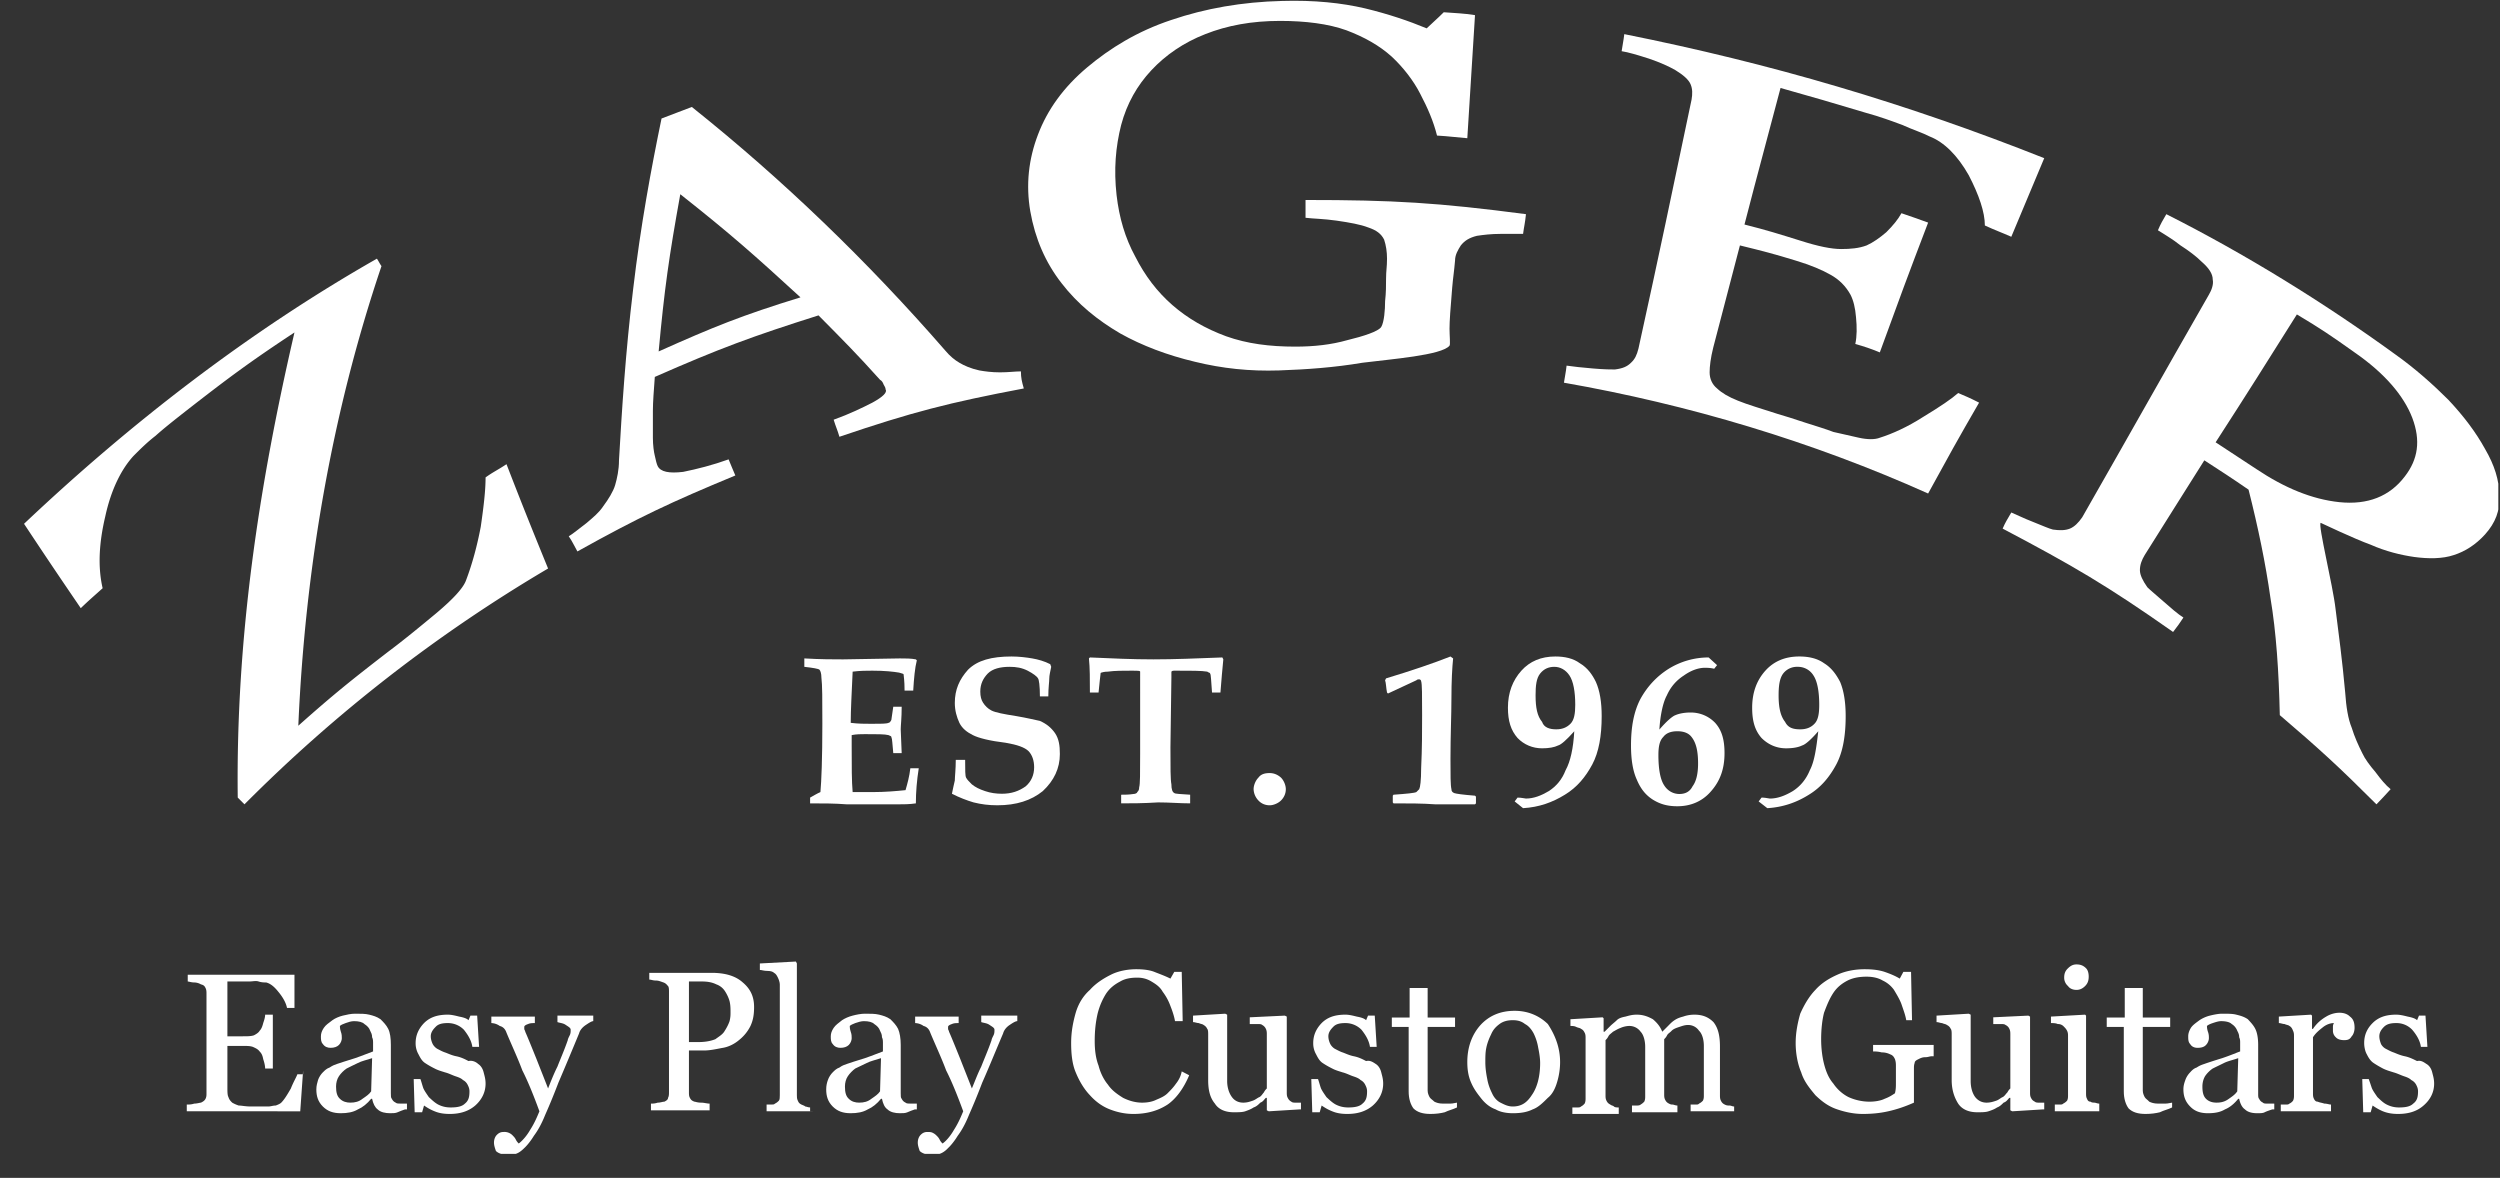 <svg version="1.2" baseProfile="tiny-ps" xmlns="http://www.w3.org/2000/svg" width="104" height="49"><rect width="100%" height="100%" fill="#333333" stroke="none"/><defs><clipPath clipPathUnits="userSpaceOnUse" id="cp1"><path d="M1 0h102.93v48H1V0Z"/></clipPath></defs><style>.shp0{fill:#fff}</style><g id="Web 1366 – 6"><g id="Group 298" clip-path="url(#cp1)"><path id="Path 100" class="shp0" d="M21.07 19.31c.67 1.73 1.02 2.6 1.73 4.34a62.844 62.844 0 0 0-12.63 9.81l-.28-.28c-.08-6.62.87-12.92 2.36-19.35-1.85 1.22-2.75 1.89-4.52 3.27-.51.4-.95.75-1.26 1.03-.35.27-.63.55-.91.83-.51.55-.94 1.41-1.18 2.52-.27 1.14-.31 2.13-.11 2.99-.4.36-.59.52-.91.83-.94-1.38-1.42-2.09-2.36-3.51 4.45-4.21 9.36-8 14.68-11.03.08.12.11.2.19.31-2.08 6.15-3.18 12.65-3.46 19.12 1.46-1.3 2.2-1.89 3.74-3.08.63-.47 1.3-1.02 2.01-1.61.7-.59 1.1-1.03 1.22-1.34.27-.71.47-1.46.62-2.25.12-.83.2-1.5.2-2.05.32-.23.51-.31.87-.55Z"/><path id="Path 101" fill-rule="evenodd" class="shp0" d="M42.59 16.16c-3.11.59-4.64.98-7.67 2.01-.08-.28-.16-.44-.24-.71.67-.24 1.22-.51 1.61-.71.44-.24.63-.43.55-.55 0-.08-.04-.12-.08-.2-.03-.08-.07-.16-.15-.2-.99-1.1-1.5-1.61-2.56-2.68-2.75.87-4.13 1.38-6.81 2.56-.04.56-.08 1.03-.08 1.42v1.11c0 .31.04.59.08.75.04.19.08.35.12.43.12.24.47.31 1.06.24.59-.12 1.22-.28 1.89-.52.12.28.16.4.28.67-2.68 1.11-4.02 1.74-6.57 3.16-.16-.28-.2-.4-.36-.63.2-.12.43-.32.75-.56.27-.23.51-.43.67-.67.23-.31.43-.63.51-.9.08-.28.16-.63.16-1.03.12-2.09.27-4.49.59-7.13.31-2.64.75-5.01 1.18-7.09.51-.2.75-.28 1.26-.48 3.81 3.04 7.32 6.43 10.54 10.13.2.24.4.4.59.51.2.12.47.24.83.32.23.04.51.08.86.08.36 0 .63-.04.87-.04 0 .27.04.43.12.71Zm-9.29-3.79c-1.93-1.77-2.91-2.64-5-4.29-.47 2.6-.66 3.94-.9 6.54 2.28-1.02 3.46-1.5 5.9-2.25Z"/><path id="Path 102" class="shp0" d="M63.36 9.73h-.94c-.39 0-.71.04-.98.08-.32.08-.51.2-.67.4-.12.19-.24.39-.24.63-.04.47-.08.67-.12 1.14-.07.83-.11 1.38-.11 1.69 0 .28.04.67 0 .71-.32.4-2.44.56-3.62.71-1.18.2-2.33.28-3.47.32-1.22.04-2.36-.08-3.5-.36-1.14-.27-2.2-.67-3.11-1.18-.94-.55-1.77-1.22-2.44-2.09-.67-.86-1.1-1.85-1.3-2.99-.19-1.11-.07-2.17.32-3.19.39-1.03 1.06-1.97 2.05-2.8.94-.79 2.08-1.5 3.5-1.97 1.41-.48 2.95-.75 4.6-.79 1.34-.04 2.48.08 3.46.31.99.24 1.81.52 2.56.83.28-.27.43-.39.71-.67.51.04.79.04 1.3.12-.12 2.05-.2 3.07-.32 5.12-.51-.04-.74-.08-1.26-.11-.15-.6-.39-1.15-.7-1.74-.28-.55-.71-1.1-1.18-1.54-.52-.47-1.15-.82-1.89-1.1-.75-.27-1.7-.39-2.76-.39-1.18 0-2.2.19-3.11.55-.9.35-1.65.87-2.24 1.5-.59.63-1.02 1.38-1.26 2.28-.23.91-.31 1.85-.19 2.92.11.94.35 1.77.78 2.56.4.79.91 1.46 1.54 2.01.63.55 1.37.98 2.24 1.3.87.31 1.81.43 2.87.43.79 0 1.5-.08 2.17-.27.66-.16 1.29-.36 1.41-.55.12-.2.16-.71.16-1.07.04-.35.04-.67.04-.94 0-.32.04-.48.04-.83 0-.28-.04-.55-.12-.79-.12-.24-.31-.39-.67-.51-.31-.12-.75-.2-1.3-.28-.55-.08-.98-.08-1.3-.12v-.74c3.66 0 5.51.11 9.17.59-.04.39-.08.51-.12.82Z"/><path id="Path 103" class="shp0" d="M82.33 16.75c-.87 1.5-1.3 2.28-2.12 3.78-4.84-2.17-9.96-3.7-15.15-4.61.04-.27.08-.43.11-.71.28.04.63.08 1.11.12.47.04.74.04.9.04.32-.04.51-.12.67-.28.16-.15.24-.31.31-.59.91-4.14 1.34-6.22 2.21-10.36.04-.24.04-.44-.04-.63-.08-.2-.32-.4-.63-.59-.28-.16-.63-.32-1.1-.48-.47-.15-.87-.27-1.14-.31.04-.28.08-.44.11-.71 6.1 1.22 11.73 2.88 17.47 5.16-.55 1.3-.82 1.97-1.37 3.27-.43-.19-.67-.27-1.1-.47 0-.55-.24-1.26-.67-2.09-.47-.83-1.03-1.38-1.62-1.61-.31-.16-.7-.28-1.14-.48-.43-.16-.94-.35-1.53-.51-1.42-.43-2.13-.63-3.54-1.03-.59 2.25-.91 3.39-1.5 5.68.95.24 1.42.39 2.32.67.75.24 1.3.35 1.7.35.39 0 .74-.03 1.06-.15.27-.12.55-.32.82-.55.28-.28.48-.52.63-.79.44.15.67.23 1.11.39-.83 2.17-1.22 3.23-2.01 5.4-.39-.16-.63-.24-1.02-.35.07-.32.07-.71.03-1.11-.03-.39-.11-.71-.23-.94-.2-.36-.47-.63-.83-.83-.35-.2-.82-.4-1.45-.59-.91-.28-1.38-.4-2.32-.63-.44 1.69-.67 2.56-1.11 4.25-.11.44-.15.79-.15 1.03 0 .27.11.51.31.67.2.19.47.35.87.51.39.16.94.32 1.65.55.27.08.67.2 1.14.36.47.15.87.27 1.18.39l1.06.24c.36.08.67.08.87 0 .51-.16 1.14-.44 1.81-.87.71-.43 1.18-.75 1.45-.99.28.12.48.2.87.4Z"/><path id="Path 104" fill-rule="evenodd" class="shp0" d="M98.86 33.46c-1.58-1.58-2.36-2.29-4.02-3.71-.04-1.81-.15-3.46-.39-4.88-.2-1.42-.51-2.92-.91-4.5-.74-.51-1.1-.74-1.84-1.22-.99 1.58-1.5 2.37-2.48 3.94-.12.2-.2.4-.2.63 0 .2.12.44.31.71.12.12.36.32.67.59.32.28.59.52.83.67-.16.24-.24.36-.43.6-2.76-1.94-4.17-2.76-7.09-4.3.12-.28.2-.39.36-.67.2.08.51.24.9.39.4.16.67.28.83.32.28.04.51.04.71-.04.19-.08.35-.24.51-.47 2.12-3.71 3.15-5.56 5.27-9.26.12-.2.2-.44.16-.63 0-.24-.16-.48-.47-.75-.2-.2-.51-.44-.87-.67-.35-.28-.71-.48-.94-.63.12-.28.19-.4.35-.67 3.27 1.65 6.53 3.66 9.52 5.83.83.59 1.58 1.26 2.21 1.89.63.67 1.14 1.34 1.53 2.05.39.67.59 1.3.59 1.93.04.63-.16 1.14-.59 1.62-.39.43-.83.71-1.3.86-.47.16-1.06.16-1.65.08-.55-.08-1.18-.23-1.81-.51-.67-.24-2.08-.91-2.08-.91-.12.08.51 2.6.62 3.59.12.95.28 2.13.4 3.47.04.59.12 1.1.27 1.46.12.39.28.74.44 1.06.11.24.31.51.55.79.23.31.43.55.63.71-.28.31-.36.39-.59.63Zm1.18-13.64c.55-.71.67-1.49.31-2.44-.35-.91-1.14-1.85-2.4-2.72-.94-.67-1.41-.99-2.4-1.58-1.34 2.13-2.01 3.2-3.38 5.32l1.69 1.11c1.18.79 2.32 1.26 3.46 1.38 1.18.12 2.09-.24 2.72-1.07Z"/><path id="Path 105" class="shp0" d="M33.7 33.42v-.24c.15-.08.27-.16.43-.23.04-.44.08-1.38.08-2.84 0-.99 0-1.62-.04-1.93 0-.16-.04-.28-.08-.32-.04-.04-.27-.08-.63-.12v-.35c.67.04 1.22.04 1.61.04l2.36-.04c.24 0 .48 0 .67.04l.04.04c-.08.31-.12.75-.15 1.26h-.36c0-.43-.04-.63-.04-.67 0-.04-.08-.04-.19-.08-.24-.04-.59-.08-1.11-.08-.23 0-.51 0-.82.04-.04.91-.08 1.58-.08 2.13.31.04.59.04.86.04.4 0 .63 0 .71-.04.04 0 .08-.04.12-.12 0-.04.04-.24.08-.55h.35c0 .47-.04.79-.04.94l.04.99h-.35c-.04-.39-.04-.59-.08-.67 0-.04-.04-.04-.12-.08-.15-.04-.47-.04-.98-.04-.16 0-.36 0-.55.04v.47c0 .83 0 1.46.04 1.9h.86c.48 0 .95-.04 1.34-.08.08-.28.16-.56.2-.91h.35c-.08.51-.12.99-.12 1.46-.27.04-.51.04-.74.04h-2.13c-.51-.04-1.02-.04-1.53-.04Z"/><path id="Path 106" class="shp0" d="M39.76 31.61h.39c0 .43 0 .67.04.74.04.08.12.16.24.28.15.12.31.2.55.28.23.08.47.11.7.11.4 0 .71-.11.99-.31.23-.2.35-.47.35-.79 0-.28-.08-.51-.23-.67-.16-.16-.48-.27-.95-.35-.67-.08-1.14-.2-1.37-.32-.24-.12-.44-.27-.56-.51-.11-.24-.19-.51-.19-.83 0-.55.19-.98.55-1.38.39-.39.98-.55 1.81-.55.31 0 .63.04.86.08.24.04.52.12.75.24l.04.11c-.04.2-.08.36-.08.48 0 .15-.04.39-.04.75h-.35c0-.44-.04-.71-.08-.75-.04-.08-.2-.2-.43-.32-.24-.12-.47-.16-.75-.16-.39 0-.71.08-.91.28-.19.2-.31.43-.31.75 0 .2.04.35.12.47.08.12.19.24.35.32.16.08.51.15 1.03.23.47.08.78.16.98.2.27.12.47.28.63.51.16.24.2.51.2.87 0 .59-.24 1.1-.71 1.54-.48.39-1.1.59-1.89.59-.36 0-.67-.04-.99-.12-.27-.08-.59-.2-.9-.36.04-.19.08-.39.12-.55 0-.15.04-.47.04-.86Z"/><path id="Path 107" class="shp0" d="M46.64 33.42v-.36c.16 0 .32 0 .51-.03.08 0 .16-.04.16-.08.04-.04.08-.08.08-.2.04-.12.04-.59.04-1.38V27.94c0-.04-.12-.04-.32-.04-.39 0-.74 0-1.02.04-.16 0-.27.04-.27.04-.04 0-.04.04-.04.08s-.04.28-.08.75h-.36c0-.55 0-1.03-.04-1.42l.04-.04c.91.04 1.77.08 2.64.08.87 0 1.81-.04 2.87-.08l.04.08c-.04.39-.08.87-.12 1.38h-.35c-.04-.47-.04-.75-.08-.79 0-.04-.08-.04-.12-.08-.23-.04-.67-.04-1.37-.04-.04 0-.08 0-.12.04v.24l-.04 2.91c0 .83 0 1.34.04 1.54 0 .2.04.32.12.36.04.04.27.04.66.07v.36c-.43 0-.86-.04-1.33-.04-.63.04-1.14.04-1.54.04Z"/><path id="Path 108" class="shp0" d="M52.82 32.16c.19 0 .35.08.47.19.12.12.2.32.2.48 0 .19-.08.35-.2.47-.12.12-.32.2-.47.2-.2 0-.36-.08-.47-.2a.713.713 0 0 1-.2-.47c0-.16.08-.36.2-.48.11-.15.27-.19.47-.19Z"/><path id="Path 109" class="shp0" d="m57.97 33.42-.03-.04v-.28l.03-.04c.56-.04.87-.07.95-.11l.12-.12c.04-.08.08-.36.08-.87.04-.83.04-1.58.04-2.21 0-.82 0-1.3-.04-1.41 0-.04-.04-.08-.08-.08s-.08 0-.12.04l-1.18.55-.04-.04c-.04-.2-.04-.4-.08-.51l.04-.08c1.06-.32 1.97-.63 2.68-.91l.11.08c-.04.39-.07.95-.07 1.65 0 .71-.04 1.54-.04 2.53 0 .67 0 1.1.04 1.26 0 .08.03.12.11.16.08.03.36.07.87.11l.04.04v.28l-.04.04H59.71c-.55-.04-1.11-.04-1.74-.04Z"/><path id="Path 110" fill-rule="evenodd" class="shp0" d="M65.49 30.42c-.32.36-.55.56-.67.59-.16.08-.39.12-.67.12-.39 0-.75-.15-1.02-.43-.28-.32-.4-.71-.4-1.26 0-.63.2-1.14.56-1.54.35-.39.82-.59 1.41-.59.4 0 .75.08 1.02.28.32.19.52.47.67.78.16.36.24.83.24 1.42 0 .83-.12 1.5-.39 2.01-.28.52-.63.95-1.14 1.26-.52.32-1.07.52-1.74.56l-.35-.28.12-.16c.16 0 .31.04.35.04.32 0 .63-.12.95-.31.31-.2.55-.48.7-.87.2-.36.32-.91.36-1.62Zm-.75-.08c.24 0 .43-.07.59-.23.16-.16.2-.44.2-.79 0-.55-.08-.98-.24-1.22-.16-.24-.39-.36-.63-.36-.23 0-.43.08-.59.28-.16.2-.19.51-.19.91 0 .51.07.86.27 1.1.08.24.32.31.59.31Z"/><path id="Path 111" fill-rule="evenodd" class="shp0" d="M69.03 30.35c.31-.36.55-.56.67-.6.16-.07.39-.11.63-.11.39 0 .75.15 1.02.43.28.31.39.71.39 1.26 0 .67-.19 1.18-.59 1.62-.35.39-.82.59-1.37.59-.4 0-.71-.08-1.03-.28-.31-.2-.51-.47-.66-.83-.16-.35-.24-.82-.24-1.42 0-.78.12-1.41.39-1.93.28-.51.67-.94 1.18-1.26a3.16 3.16 0 0 1 1.66-.47l.35.32-.12.15c-.16-.04-.31-.04-.39-.04-.28 0-.59.12-.87.32-.31.2-.55.47-.71.83-.15.27-.27.78-.31 1.42Zm.75.07c-.28 0-.47.08-.59.24-.16.16-.2.43-.2.75 0 .59.08 1.02.24 1.26.15.24.39.36.63.36.23 0 .43-.08.55-.32.15-.2.23-.51.23-.95 0-.51-.08-.86-.27-1.1-.12-.16-.32-.24-.59-.24Z"/><path id="Path 112" fill-rule="evenodd" class="shp0" d="M75.64 30.42c-.31.36-.55.56-.67.59-.16.08-.39.12-.67.12-.39 0-.74-.15-1.02-.43-.28-.32-.39-.71-.39-1.26 0-.63.19-1.14.55-1.54.35-.39.82-.59 1.41-.59.4 0 .75.08 1.03.28.31.19.51.47.67.78.15.36.23.83.23 1.42 0 .83-.12 1.5-.39 2.01-.28.52-.63.95-1.14 1.26-.51.32-1.07.52-1.73.56l-.36-.28.12-.16c.16 0 .31.04.35.04.32 0 .63-.12.95-.31.31-.2.55-.48.71-.87.19-.36.27-.91.35-1.62Zm-.75-.08c.24 0 .44-.07.59-.23.16-.16.2-.44.2-.79 0-.55-.08-.98-.24-1.22a.753.753 0 0 0-.66-.36.72.72 0 0 0-.6.28c-.15.2-.19.51-.19.91 0 .51.08.86.27 1.1.12.24.32.31.63.31Z"/><path id="Path 113" class="shp0" d="m12.61 44.53-.12 1.7H7.77v-.28c.08 0 .19 0 .31-.04.12 0 .24-.04.28-.04.08-.04.15-.08.19-.16.04-.08.04-.15.04-.23v-4.14c0-.08 0-.16-.04-.24-.04-.08-.07-.12-.19-.15a.578.578 0 0 0-.28-.08c-.12 0-.23-.04-.27-.04v-.28h4.44v1.38h-.31c-.04-.2-.16-.43-.36-.67-.19-.24-.35-.35-.51-.39-.08 0-.19 0-.31-.04s-.24 0-.4 0h-.9v2.28h.63c.2 0 .35 0 .47-.04.08-.04.2-.11.24-.19.08-.08.12-.2.15-.32.04-.12.08-.24.08-.35h.32v2.24h-.32c0-.12-.04-.27-.08-.39-.03-.16-.07-.24-.15-.32-.08-.11-.2-.15-.28-.19-.12-.04-.23-.04-.43-.04h-.63v1.73c0 .16 0 .32.04.39.04.12.08.16.16.24.07.04.15.08.27.12.12 0 .28.04.51.04h.71c.12 0 .2-.04.32-.04.11-.04.19-.08.23-.12.12-.12.24-.31.4-.59.11-.28.23-.47.27-.59h.24v-.16Z"/><path id="Path 114" fill-rule="evenodd" class="shp0" d="M16.85 46.15c-.11.04-.23.08-.31.12-.08.04-.2.04-.31.04-.2 0-.4-.04-.52-.16-.11-.08-.19-.24-.23-.44h-.04c-.16.2-.36.36-.55.44-.2.12-.44.16-.71.16-.32 0-.55-.08-.75-.28-.2-.2-.27-.43-.27-.71 0-.16.04-.28.07-.39.04-.12.12-.24.2-.32.08-.08.16-.16.28-.2.12-.08.19-.11.31-.15.12-.04.36-.12.75-.24.35-.12.63-.24.75-.28v-.39c0-.04 0-.12-.04-.2 0-.12-.04-.19-.08-.27-.04-.12-.12-.2-.24-.28-.08-.08-.23-.12-.43-.12-.12 0-.24.04-.35.08-.12.04-.2.08-.24.12 0 .04 0 .12.04.24.04.11.04.19.04.27 0 .08-.04.2-.12.28-.08.08-.2.12-.35.12-.12 0-.24-.04-.32-.16-.08-.08-.08-.2-.08-.32s.04-.23.12-.35c.08-.12.2-.2.36-.32.11-.08.27-.15.43-.19.16-.04.35-.08.51-.08.24 0 .43 0 .59.04.16.04.31.08.47.19.12.12.24.24.32.4.08.16.11.39.11.67v2.01c0 .12 0 .19.04.23.04.08.08.12.16.16.04.04.12.04.2.04h.27v.24h-.08Zm-1.37-2.13c-.24.08-.44.12-.59.2-.16.08-.32.15-.47.23-.12.08-.24.2-.32.32-.08.12-.12.27-.12.43 0 .24.04.4.16.51.12.12.28.16.43.16.2 0 .36-.04.51-.16.16-.11.28-.19.36-.31l.04-1.38Z"/><path id="Path 115" class="shp0" d="M19.89 44.26c.11.07.19.19.23.35.04.16.08.28.08.47 0 .36-.16.67-.43.91-.28.24-.63.35-1.06.35-.24 0-.44-.03-.63-.11-.2-.08-.32-.16-.44-.24l-.08.28h-.31l-.04-1.38h.28c.04.11.07.23.11.35.04.12.16.28.24.4.12.11.24.23.39.31.16.08.32.12.52.12.27 0 .47-.04.59-.16.15-.12.19-.27.19-.51 0-.12-.04-.2-.08-.28a.436.436 0 0 0-.19-.19c-.08-.08-.2-.12-.32-.16-.12-.04-.27-.12-.43-.16-.12-.04-.28-.08-.43-.16-.16-.08-.28-.15-.4-.23-.12-.08-.19-.2-.27-.36a.913.913 0 0 1-.12-.47c0-.32.12-.59.35-.83.24-.24.55-.35.99-.35.15 0 .31.04.47.08.16.03.31.07.39.15l.08-.19h.28l.08 1.3h-.28c-.04-.28-.2-.52-.35-.71a.93.93 0 0 0-.67-.28c-.24 0-.4.04-.51.16-.12.12-.2.24-.2.39 0 .12.04.24.08.32.04.08.12.16.19.2.08.04.2.11.32.15.12.04.27.12.47.16.2.04.36.12.51.2.16-.04.32.04.4.12Z"/><path id="Path 116" class="shp0" d="M20.55 47.53c0-.12.04-.24.12-.32.08-.08.16-.12.28-.12a.468.468 0 0 1 .39.16c.04.04.08.08.12.16.04.08.08.12.12.16.11-.08.31-.28.47-.56.2-.31.31-.59.39-.78-.23-.63-.47-1.23-.71-1.7-.19-.51-.43-1.02-.66-1.57-.04-.12-.12-.24-.28-.28a.64.64 0 0 0-.35-.12v-.27h1.81v.27c-.08 0-.2 0-.28.04-.12.04-.16.08-.16.12v.08c0 .04.04.08.04.12.12.27.28.67.47 1.14.2.51.36.91.48 1.22.11-.28.23-.59.39-.91.12-.31.28-.67.43-1.1 0-.04.04-.12.08-.2.04-.08.04-.15.04-.23 0-.08-.08-.12-.2-.2-.11-.08-.23-.08-.35-.12v-.27h1.49v.23c-.07 0-.19.08-.31.16s-.24.2-.28.35c-.31.75-.59 1.42-.86 2.05-.24.63-.43 1.07-.55 1.34-.16.4-.32.67-.47.87-.12.2-.28.4-.4.51-.12.12-.23.2-.35.24-.12.04-.2.04-.32.04-.19 0-.39-.04-.51-.16-.04-.12-.08-.23-.08-.35Z"/><path id="Path 117" fill-rule="evenodd" class="shp0" d="M31.37 41.89c0 .32-.04.55-.15.79-.12.24-.28.43-.48.59-.19.16-.43.28-.67.32-.23.04-.51.11-.78.11h-.63v1.74c0 .08 0 .16.04.23.04.08.08.12.19.16.04 0 .12.04.28.04.12 0 .24.04.35.04v.28h-2.44v-.28c.08 0 .16 0 .28-.04.12 0 .2-.04.28-.04.07-.04.15-.08.15-.16.04-.07.04-.15.04-.27v-4.14c0-.08 0-.2-.04-.24-.04-.04-.08-.11-.19-.15-.12-.04-.2-.08-.32-.08s-.2-.04-.27-.04v-.28h2.59c.55 0 .99.12 1.3.4.32.27.47.59.47 1.02Zm-1.22.99c.08-.12.16-.28.2-.4.04-.16.04-.27.04-.35 0-.16 0-.32-.04-.48-.04-.15-.12-.31-.2-.43a.698.698 0 0 0-.35-.27c-.16-.08-.35-.12-.59-.12h-.55v2.52h.39c.28 0 .51-.04.71-.12.16-.12.31-.2.39-.35Z"/><path id="Path 118" class="shp0" d="M33.81 46.23h-1.92v-.28h.19c.08 0 .12 0 .16-.04.08-.04.12-.08.16-.12.04-.04.04-.15.04-.23v-4.61c0-.08-.04-.2-.08-.28-.04-.08-.08-.16-.16-.2-.04-.04-.12-.08-.27-.08-.16 0-.24-.04-.32-.04v-.27l1.5-.08.04.08v5.48c0 .08 0 .15.04.23.03.08.07.12.15.16.08.04.12.04.16.08.04 0 .12.04.2.04v.16h.11Z"/><path id="Path 119" fill-rule="evenodd" class="shp0" d="M38.06 46.15c-.11.04-.23.08-.31.12-.08.04-.2.04-.32.04-.19 0-.39-.04-.51-.16-.12-.08-.19-.24-.23-.44h-.04c-.16.2-.36.36-.55.44-.2.12-.44.16-.71.16-.32 0-.55-.08-.75-.28-.2-.2-.27-.43-.27-.71 0-.16.03-.28.07-.39.04-.12.12-.24.2-.32.08-.08.16-.16.28-.2.11-.08.19-.11.31-.15.12-.04.35-.12.75-.24.35-.12.63-.24.75-.28v-.39c0-.04 0-.12-.04-.2 0-.12-.04-.19-.08-.27-.04-.12-.12-.2-.24-.28-.08-.08-.23-.12-.43-.12-.12 0-.24.04-.36.08-.11.04-.19.08-.23.12 0 .04 0 .12.04.24.04.11.04.19.04.27 0 .08-.04.2-.12.28-.08.08-.2.12-.35.12-.12 0-.24-.04-.32-.16-.08-.08-.08-.2-.08-.32s.04-.23.12-.35c.08-.12.2-.2.35-.32.12-.08.28-.15.44-.19.15-.04.35-.08.51-.08.23 0 .43 0 .59.04.16.04.31.08.47.19.12.12.24.24.32.4.07.16.11.39.11.67v2.01c0 .12 0 .19.04.23.04.08.08.12.16.16.04.04.12.04.2.04h.27v.24h-.08Zm-1.41-2.13c-.24.08-.44.12-.59.2-.16.08-.32.15-.48.23-.11.08-.23.2-.31.32-.08.12-.12.27-.12.43 0 .24.04.4.16.51.12.12.27.16.43.16.2 0 .36-.04.51-.16.16-.11.28-.19.36-.31l.04-1.38Z"/><path id="Path 120" class="shp0" d="M38.18 47.53c0-.12.04-.24.12-.32.08-.08.16-.12.28-.12.08 0 .16 0 .23.04.08.04.12.08.16.12.04.04.08.08.12.16.04.08.08.12.12.16.12-.08.31-.28.47-.56.2-.31.31-.59.39-.78-.23-.63-.47-1.23-.71-1.7-.19-.51-.43-1.02-.66-1.57-.04-.12-.12-.24-.28-.28a.64.64 0 0 0-.35-.12v-.27h1.81v.27c-.08 0-.2 0-.28.04-.12.04-.16.08-.16.12v.08c0 .04.04.08.04.12.12.27.28.67.47 1.14.2.51.36.91.48 1.22.12-.28.23-.59.39-.91.12-.31.28-.67.43-1.1 0-.04.04-.12.08-.2.04-.08.04-.15.04-.23 0-.08-.08-.12-.2-.2-.11-.08-.23-.08-.35-.12v-.27h1.5v.23c-.08 0-.2.08-.32.16s-.23.2-.27.35c-.32.75-.59 1.42-.87 2.05-.24.63-.43 1.07-.55 1.34-.16.4-.32.67-.47.87-.12.2-.28.4-.4.51-.11.12-.23.2-.35.24-.12.04-.2.04-.32.04-.19 0-.39-.04-.51-.16-.04-.12-.08-.23-.08-.35Z"/><path id="Path 121" class="shp0" d="M47.15 46.34c-.35 0-.67-.07-.98-.19-.31-.12-.59-.32-.83-.59-.23-.24-.43-.56-.59-.95-.15-.35-.19-.79-.19-1.22 0-.47.08-.87.19-1.26.12-.4.32-.71.59-.95.24-.27.55-.47.87-.63.31-.16.71-.23 1.06-.23.28 0 .55.03.75.11.2.08.43.16.67.28l.16-.28h.31l.04 2.05h-.32c-.03-.19-.11-.43-.19-.63a2.2 2.2 0 0 0-.32-.59c-.11-.2-.27-.31-.47-.43-.2-.12-.39-.16-.59-.16-.27 0-.51.04-.71.16-.23.12-.43.27-.59.51-.15.24-.27.51-.35.83-.08.35-.12.71-.12 1.14 0 .36.04.71.16 1.02.08.32.23.6.39.79.16.24.39.4.63.55.24.12.51.2.79.2.23 0 .43-.04.59-.12.19-.08.35-.15.47-.27.12-.12.24-.24.35-.4.12-.15.2-.31.24-.51l.31.16c-.23.55-.55.98-.9 1.22-.43.28-.91.39-1.42.39Z"/><path id="Path 122" class="shp0" d="m54.08 46.15-1.3.08-.08-.04v-.52h-.04c-.08.08-.12.16-.23.2-.08.08-.16.16-.28.2-.12.08-.24.12-.35.16-.12.04-.28.04-.48.04-.35 0-.63-.12-.78-.36-.2-.24-.28-.55-.28-.98v-1.9c0-.07 0-.19-.04-.23a.335.335 0 0 0-.15-.16c-.04-.04-.12-.04-.2-.08-.08 0-.16-.04-.24-.04v-.27l1.34-.08.08.04v2.76c0 .27.08.51.2.67.11.15.27.23.47.23.16 0 .27-.04.39-.08s.2-.12.28-.15c.08-.04.12-.12.19-.2.04-.08.08-.12.12-.16v-2.25c0-.07 0-.15-.04-.23a.335.335 0 0 0-.15-.16c-.04-.04-.12-.04-.2-.04h-.32v-.28l1.46-.07.08.04v3.15c0 .08 0 .16.04.23.04.08.08.12.15.16.04.04.12.04.16.04h.24v.28h-.04Z"/><path id="Path 123" class="shp0" d="M57.23 44.26c.11.07.19.19.23.35.04.16.08.28.08.47 0 .36-.16.67-.43.91-.28.24-.63.35-1.06.35-.24 0-.44-.03-.63-.11-.2-.08-.32-.16-.44-.24l-.08.28h-.31l-.04-1.38h.28c.04.11.07.23.11.35.04.12.16.28.24.4.12.11.24.23.39.31.16.08.32.12.52.12.27 0 .47-.04.59-.16.15-.12.19-.27.19-.51 0-.12-.04-.2-.08-.28a.436.436 0 0 0-.19-.19c-.08-.08-.2-.12-.32-.16-.12-.04-.27-.12-.43-.16-.12-.04-.28-.08-.43-.16-.16-.08-.28-.15-.4-.23-.12-.08-.19-.2-.27-.36a.913.913 0 0 1-.12-.47c0-.32.12-.59.35-.83.24-.24.55-.35.99-.35.15 0 .31.04.47.08.16.03.31.07.39.15l.08-.19h.28l.08 1.3h-.28c-.04-.28-.2-.52-.35-.71a.93.93 0 0 0-.67-.28c-.24 0-.4.04-.51.16-.12.12-.2.24-.2.39 0 .12.04.24.08.32.04.08.12.16.19.2.08.04.2.11.32.15.12.04.27.12.47.16.2.04.36.12.51.2.16-.04.28.04.4.12Z"/><path id="Path 124" class="shp0" d="M60.61 46.07c-.16.08-.35.12-.51.2-.16.04-.35.07-.59.07-.32 0-.55-.07-.71-.23-.12-.16-.2-.4-.2-.71v-2.68h-.7v-.39h.74V41.1h.75v1.23h1.14v.39h-1.14v2.64c0 .12.04.2.08.28.04.07.12.11.2.19.08.04.19.08.35.08h.32c.11 0 .23-.04.27-.04v.2Z"/><path id="Path 125" fill-rule="evenodd" class="shp0" d="M64.9 44.18c0 .27-.04.55-.12.82-.08.28-.2.52-.39.67-.2.2-.4.4-.63.48-.24.12-.51.16-.83.16-.23 0-.51-.04-.71-.16-.23-.08-.43-.24-.59-.44-.15-.19-.31-.39-.43-.67-.12-.27-.16-.55-.16-.86 0-.63.2-1.15.55-1.54.36-.39.83-.59 1.42-.59.55 0 1.02.2 1.38.55.31.47.51.99.51 1.58Zm-.83.04c0-.2-.04-.44-.08-.63a2.12 2.12 0 0 0-.19-.6c-.08-.15-.2-.31-.36-.39-.15-.12-.31-.16-.51-.16s-.39.04-.55.16c-.16.12-.27.24-.35.43-.08.16-.16.36-.2.56-.04.19-.04.39-.04.59 0 .27.04.51.08.71.04.23.12.43.2.59.07.16.19.31.35.39.16.08.31.16.51.16.36 0 .59-.16.79-.47.23-.32.35-.79.35-1.34Z"/><path id="Path 126" class="shp0" d="M72.26 46.23h-1.93v-.28h.2c.08 0 .12 0 .15-.04.08-.04.12-.08.16-.12.04-.08.04-.15.04-.23v-2.05c0-.28-.08-.52-.2-.63a.54.54 0 0 0-.47-.24c-.12 0-.23.04-.35.08-.12.04-.24.08-.32.16-.07.08-.15.11-.19.19-.04.08-.08.12-.12.16v2.29c0 .08 0 .15.04.23.04.08.08.12.16.16.07.04.11.04.15.04.04 0 .12.04.2.04v.28h-1.89v-.28h.2c.04 0 .12 0 .16-.04.07-.04.11-.08.15-.12.04-.08.04-.16.04-.23v-2.05c0-.28-.08-.52-.19-.63a.57.57 0 0 0-.48-.24c-.11 0-.27.04-.35.08-.12.04-.24.12-.32.16-.07.07-.15.11-.19.19-.04.08-.08.12-.12.16v2.29c0 .08 0 .15.04.23.04.08.08.12.16.16.04.04.11.04.15.08.04.04.12.04.2.04v.27h-1.93v-.27h.2c.08 0 .12 0 .16-.04.08-.04.11-.08.15-.12.04-.08.04-.16.04-.24v-2.48c0-.08 0-.16-.04-.23-.04-.08-.07-.12-.15-.16-.04-.04-.12-.04-.2-.08-.08-.04-.16-.04-.24-.04v-.28l1.34-.08.04.04v.56h.04l.24-.24c.08-.08.19-.16.27-.24.08-.08.2-.12.36-.15.15-.04.27-.08.47-.08.27 0 .47.08.67.19.19.16.31.32.39.52l.24-.24c.08-.08.15-.16.27-.24.12-.08.24-.12.36-.15.11-.04.27-.08.47-.08.35 0 .59.11.79.31.19.24.27.55.27 1.03v2.01c0 .08 0 .15.04.23.04.08.08.12.16.16.08.04.12.04.19.04.08 0 .12.04.2.04v.2h.12Z"/><path id="Path 127" class="shp0" d="M80.36 43.94c-.08 0-.15.04-.27.04-.12 0-.2.04-.28.08-.08.04-.16.08-.16.16-.03.08-.03.15-.03.27V45.87c-.36.16-.71.28-1.07.36-.35.08-.7.11-1.06.11-.35 0-.71-.07-1.06-.19-.36-.12-.63-.32-.91-.59-.23-.28-.47-.56-.59-.95-.15-.35-.23-.79-.23-1.22 0-.43.08-.83.19-1.22.16-.36.36-.71.63-.99.24-.27.55-.47.91-.63.35-.16.75-.23 1.14-.23.31 0 .59.03.83.11.23.08.43.16.63.28l.15-.28h.32l.04 2.01h-.24c-.04-.23-.12-.43-.2-.67-.07-.19-.19-.39-.31-.59a1.19 1.19 0 0 0-.47-.39c-.2-.12-.44-.16-.67-.16-.28 0-.55.04-.79.16-.23.12-.43.27-.59.51-.16.24-.27.51-.39.83-.08.31-.12.71-.12 1.1 0 .36.04.71.12 1.03.08.31.19.59.39.82.16.24.39.44.63.56.24.11.55.19.87.19.23 0 .47-.04.63-.12.19-.07.31-.15.43-.23.04-.16.04-.28.04-.44V44.37c0-.11 0-.19-.04-.31-.04-.08-.08-.16-.2-.2a.752.752 0 0 0-.35-.08c-.16-.04-.28-.04-.36-.04v-.27h2.52v.47h-.08Z"/><path id="Path 128" class="shp0" d="m85 46.15-1.29.08-.08-.04v-.52h-.04c-.08.08-.12.16-.24.2-.08.08-.16.16-.27.2-.12.08-.24.12-.36.16-.12.04-.27.04-.47.04-.35 0-.63-.12-.79-.36-.15-.24-.27-.55-.27-.98v-1.9c0-.07 0-.19-.04-.23a.312.312 0 0 0-.16-.16c-.04-.04-.12-.04-.2-.08-.07 0-.15-.04-.23-.04v-.27l1.34-.08.08.04v2.76c0 .27.07.51.19.67.12.15.28.23.47.23.16 0 .28-.04.4-.08s.19-.12.27-.15c.08-.04.12-.12.2-.2.04-.08.08-.12.12-.16v-2.25c0-.07 0-.15-.04-.23a.312.312 0 0 0-.16-.16c-.04-.04-.12-.04-.2-.04h-.31v-.28l1.46-.07.07.04v3.15c0 .08 0 .16.04.23.04.08.08.12.16.16.04.04.12.04.16.04h.23v.28H85Z"/><path id="Path 129" class="shp0" d="M87.41 46.23h-1.93v-.28h.19c.08 0 .12 0 .16-.04.08-.04.12-.08.16-.12.04-.08.04-.15.04-.23v-2.45c0-.08 0-.15-.04-.23-.04-.08-.08-.12-.16-.2a.329.329 0 0 0-.23-.08c-.08-.04-.2-.04-.28-.04v-.27l1.42-.08.04.04v3.23c0 .08 0 .16.04.23.03.08.07.12.15.12.04.04.12.04.16.04.04 0 .12.04.2.04v.32h.08Zm-.52-5.6c0 .16-.04.28-.15.39-.12.12-.24.16-.36.16s-.27-.04-.35-.16a.454.454 0 0 1-.16-.35c0-.16.04-.28.16-.39.12-.12.23-.16.35-.16.16 0 .28.04.4.16.07.07.11.19.11.35Z"/><path id="Path 130" class="shp0" d="M90.36 46.07c-.16.08-.35.12-.51.2-.16.04-.36.07-.59.07-.32 0-.55-.07-.71-.23-.12-.16-.2-.4-.2-.71v-2.68h-.71v-.39h.75V41.1h.75v1.23h1.14v.39h-1.14v2.64c0 .12.04.2.08.28.04.07.12.11.19.19.08.04.2.08.36.08h.31c.12 0 .24-.04.28-.04v.2Z"/><path id="Path 131" fill-rule="evenodd" class="shp0" d="M94.53 46.15c-.12.04-.24.08-.32.12-.07.04-.19.04-.31.04-.2 0-.39-.04-.51-.16-.12-.08-.2-.24-.24-.44h-.04c-.16.2-.35.36-.55.44-.2.12-.43.16-.71.16-.31 0-.55-.08-.74-.28-.2-.2-.28-.43-.28-.71 0-.16.04-.28.08-.39.04-.12.12-.24.2-.32.07-.08.15-.16.27-.2.12-.08.2-.11.32-.15.11-.04.35-.12.74-.24.36-.12.63-.24.75-.28v-.39c0-.04 0-.12-.04-.2 0-.12-.04-.19-.08-.27a.565.565 0 0 0-.23-.28c-.08-.08-.24-.12-.44-.12-.11 0-.23.04-.35.08-.12.04-.2.08-.24.12 0 .04 0 .12.04.24.04.11.04.19.04.27 0 .08-.04.2-.12.28-.07.08-.19.12-.35.12-.12 0-.24-.04-.31-.16-.08-.08-.08-.2-.08-.32s.04-.23.11-.35c.08-.12.2-.2.36-.32.12-.08.27-.15.43-.19.16-.04.36-.08.51-.08.24 0 .44 0 .59.04.16.04.32.08.48.19.11.12.23.24.31.4.08.16.12.39.12.67v2.01c0 .12 0 .19.04.23.04.08.08.12.16.16.03.04.11.04.19.04h.28v.24h-.08Zm-1.42-2.13c-.23.08-.43.12-.59.2-.16.08-.31.15-.47.23-.12.08-.24.2-.32.32-.07.12-.11.27-.11.43 0 .24.04.4.15.51.12.12.28.16.44.16.19 0 .35-.04.51-.16.16-.11.27-.19.35-.31l.04-1.38Z"/><path id="Path 132" class="shp0" d="M97.95 42.76c0 .12-.04.27-.12.35-.07.12-.15.16-.31.16s-.28-.04-.35-.12a.357.357 0 0 1-.12-.27v-.16c0-.04 0-.08.04-.16-.12 0-.28.04-.44.16-.15.12-.31.24-.43.43v2.33c0 .08 0 .15.04.23.04.08.08.12.16.12.08.04.16.04.27.08.12 0 .2.04.28.04v.28h-2.09v-.28h.2c.08 0 .12 0 .16-.04a.39.39 0 0 0 .15-.12c.04-.08.04-.16.04-.23v-2.45c0-.08 0-.15-.04-.23-.03-.08-.07-.16-.15-.2-.04-.04-.12-.04-.2-.08-.08 0-.16-.04-.24-.04v-.27l1.34-.08.04.04v.55h.04c.16-.24.36-.4.55-.51.2-.12.4-.16.55-.16.16 0 .32.04.44.16.15.11.19.27.19.47Z"/><path id="Path 133" class="shp0" d="M100.94 44.26c.12.07.2.19.24.35.04.16.08.28.08.47 0 .36-.16.67-.44.91-.27.24-.62.35-1.06.35-.23 0-.43-.03-.63-.11-.19-.08-.31-.16-.43-.24l-.08.28h-.31l-.04-1.38h.27c.04.11.08.23.12.35.04.12.16.28.24.4.12.11.23.23.39.31.16.08.32.12.51.12.28 0 .47-.04.59-.16.16-.12.2-.27.2-.51 0-.12-.04-.2-.08-.28a.46.46 0 0 0-.2-.19c-.08-.08-.19-.12-.31-.16-.12-.04-.28-.12-.43-.16-.12-.04-.28-.08-.44-.16-.15-.08-.27-.15-.39-.23-.12-.08-.2-.2-.28-.36-.07-.12-.11-.31-.11-.47 0-.32.11-.59.35-.83s.55-.35.98-.35c.16 0 .32.04.48.08.15.03.31.07.39.15l.08-.19h.27l.08 1.3h-.27c-.04-.28-.2-.52-.36-.71a.9.9 0 0 0-.67-.28c-.23 0-.39.04-.51.16s-.19.24-.19.39c0 .12.04.24.07.32.04.08.12.16.2.2.08.04.2.11.32.15.11.04.27.12.47.16.19.04.35.12.51.2.16-.04.27.04.39.12Z"/></g></g></svg>